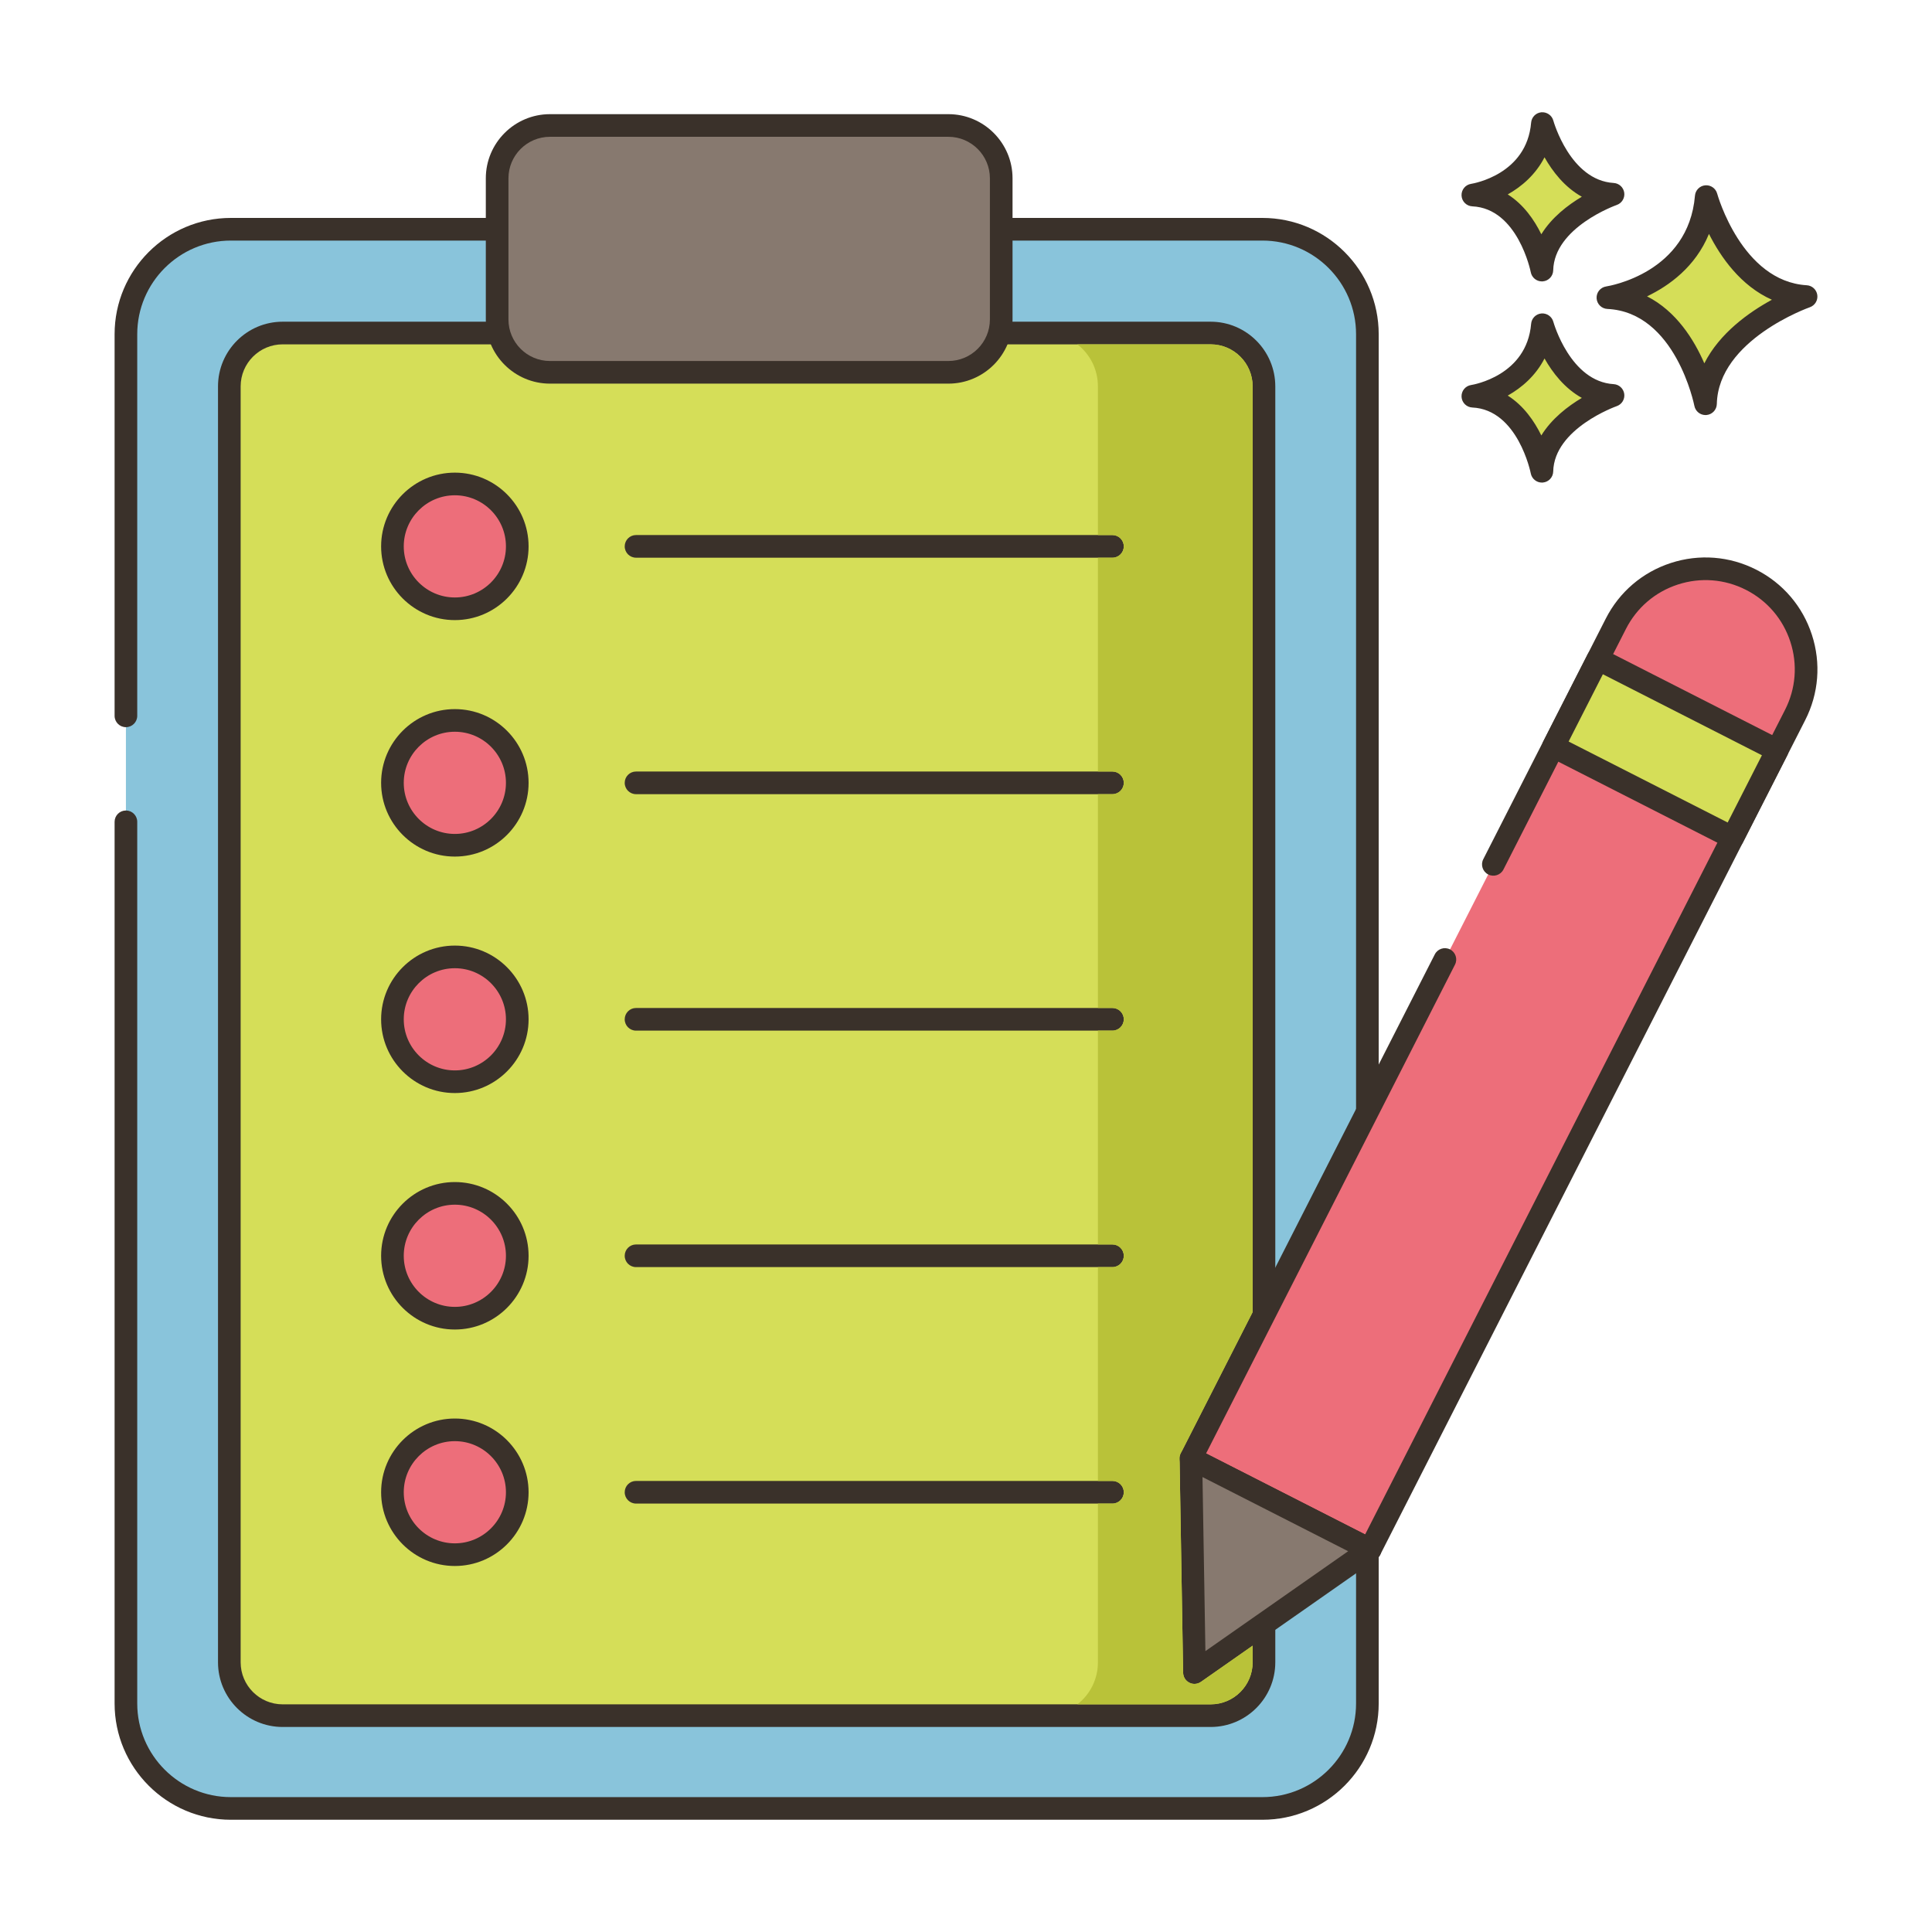 <svg id="Layer_1" enable-background="new 0 0 256 256" height="512" viewBox="0 0 256 256" width="512" xmlns="http://www.w3.org/2000/svg"><path d="m226.086 26.05c-.974 11.564-13.031 13.389-13.031 13.389 10.352.487 12.932 14.059 12.932 14.059.221-9.677 13.328-14.202 13.328-14.202-9.818-.587-13.229-13.246-13.229-13.246z" fill="#d5de58"/><path d="m239.405 37.798c-8.61-.515-11.839-12.024-11.87-12.14-.191-.702-.854-1.165-1.584-1.102-.725.066-1.298.642-1.359 1.367-.86 10.215-11.319 11.963-11.761 12.032-.763.115-1.313.79-1.273 1.561.04.77.657 1.384 1.428 1.421 9.033.425 11.505 12.719 11.528 12.843.138.711.76 1.217 1.473 1.217.042 0 .084-.001.126-.005.765-.064 1.357-.693 1.375-1.459.193-8.509 12.198-12.777 12.319-12.819.676-.235 1.092-.914.994-1.623s-.682-1.25-1.396-1.293zm-13.573 10.348c-1.357-3.131-3.711-6.909-7.591-8.878 2.932-1.404 6.412-3.914 8.206-8.274 1.552 3.071 4.201 6.881 8.339 8.724-3.01 1.64-6.927 4.406-8.954 8.428z" fill="#3a312a"/><path d="m204.377 43.03c-.689 8.179-9.217 9.47-9.217 9.47 7.322.344 9.147 9.944 9.147 9.944.156-6.844 9.427-10.045 9.427-10.045-6.945-.415-9.357-9.369-9.357-9.369z" fill="#d5de58"/><path d="m213.823 50.902c-5.748-.344-7.961-8.128-7.998-8.263-.19-.703-.872-1.166-1.582-1.103-.726.065-1.3.642-1.361 1.368-.579 6.87-7.651 8.066-7.947 8.113-.763.115-1.313.79-1.273 1.561.04.77.657 1.384 1.428 1.421 6.039.284 7.729 8.644 7.744 8.726.136.712.759 1.22 1.473 1.22.041 0 .083-.001.125-.005.765-.063 1.358-.694 1.376-1.461.13-5.709 8.336-8.634 8.416-8.662.677-.234 1.094-.913.997-1.622-.099-.709-.684-1.25-1.398-1.293zm-9.59 6.796c-.924-1.886-2.341-3.948-4.45-5.281 1.857-1.042 3.7-2.631 4.874-4.918 1.058 1.874 2.656 3.956 4.944 5.225-1.85 1.102-3.991 2.741-5.368 4.974z" fill="#3a312a"/><path d="m204.377 16.373c-.689 8.179-9.217 9.471-9.217 9.471 7.322.344 9.147 9.944 9.147 9.944.156-6.845 9.427-10.045 9.427-10.045-6.945-.416-9.357-9.37-9.357-9.37z" fill="#d5de58"/><path d="m213.823 24.245c-5.77-.345-7.977-8.186-7.999-8.265-.189-.702-.867-1.158-1.581-1.102-.726.065-1.3.642-1.361 1.368-.579 6.871-7.651 8.067-7.947 8.114-.763.115-1.313.79-1.273 1.561.04.77.657 1.384 1.428 1.421 6.039.284 7.729 8.644 7.744 8.726.136.712.759 1.22 1.473 1.22.041 0 .083-.001.125-.005.765-.063 1.358-.694 1.376-1.461.13-5.709 8.335-8.633 8.416-8.662.677-.234 1.094-.913.997-1.622-.099-.709-.684-1.25-1.398-1.293zm-9.59 6.796c-.924-1.886-2.341-3.948-4.45-5.281 1.857-1.041 3.7-2.63 4.874-4.917 1.058 1.874 2.656 3.956 4.944 5.225-1.85 1.1-3.991 2.74-5.368 4.973z" fill="#3a312a"/><path d="m167.276 30.377h-136.683c-7.681 0-13.908 6.227-13.908 13.908v181.434c0 7.681 6.227 13.908 13.908 13.908h136.683c7.681 0 13.908-6.227 13.908-13.908v-181.433c.001-7.682-6.226-13.909-13.908-13.909z" fill="#89c4db"/><path d="m167.276 28.877h-136.683c-8.496 0-15.408 6.912-15.408 15.408v50.569c0 .829.672 1.5 1.5 1.5s1.5-.671 1.5-1.5v-50.568c0-6.842 5.566-12.408 12.408-12.408h136.684c6.842 0 12.408 5.566 12.408 12.408v181.434c0 6.842-5.566 12.408-12.408 12.408h-136.684c-6.842 0-12.408-5.566-12.408-12.408v-116.824c0-.829-.672-1.5-1.5-1.5s-1.5.671-1.5 1.5v116.824c0 8.496 6.912 15.408 15.408 15.408h136.684c8.496 0 15.408-6.912 15.408-15.408v-181.434c0-8.496-6.913-15.409-15.409-15.409z" fill="#3a312a"/><path d="m160.415 44.127h-122.961c-3.904 0-7.068 3.165-7.068 7.068v169.07c0 3.904 3.164 7.068 7.068 7.068h122.961c3.904 0 7.068-3.164 7.068-7.068v-169.07c0-3.903-3.164-7.068-7.068-7.068z" fill="#d5de58"/><path d="m160.415 42.627h-122.961c-4.724 0-8.567 3.844-8.567 8.568v169.07c0 4.724 3.844 8.568 8.567 8.568h122.961c4.725 0 8.568-3.844 8.568-8.568v-169.07c0-4.724-3.843-8.568-8.568-8.568zm5.568 177.639c0 3.07-2.498 5.568-5.568 5.568h-122.961c-3.07 0-5.567-2.498-5.567-5.568v-169.071c0-3.07 2.497-5.568 5.567-5.568h122.961c3.07 0 5.568 2.498 5.568 5.568z" fill="#3a312a"/><path d="m125.665 16.627h-52.79c-3.867 0-7.002 3.135-7.002 7.002v18.702c0 3.867 3.135 7.002 7.002 7.002h52.79c3.867 0 7.002-3.135 7.002-7.002v-18.702c0-3.867-3.135-7.002-7.002-7.002z" fill="#87796f"/><path d="m125.665 15.127h-52.79c-4.688 0-8.502 3.814-8.502 8.502v18.702c0 4.688 3.813 8.502 8.502 8.502h52.79c4.688 0 8.502-3.814 8.502-8.502v-18.702c0-4.688-3.813-8.502-8.502-8.502zm5.502 27.205c0 3.034-2.468 5.502-5.502 5.502h-52.79c-3.034 0-5.502-2.468-5.502-5.502v-18.703c0-3.034 2.468-5.502 5.502-5.502h52.79c3.034 0 5.502 2.468 5.502 5.502z" fill="#3a312a"/><path d="m232.033 76.821c-6.558-3.34-14.582-.73-17.922 5.828l-16.235 31.883-6.418 12.604-33.665 66.111 23.75 12.094 56.318-110.598c3.34-6.558.731-14.582-5.828-17.922z" fill="#ed6e7a"/><path d="m240.086 84.111c-1.225-3.766-3.843-6.83-7.372-8.626s-7.547-2.111-11.313-.888c-3.766 1.225-6.83 3.842-8.627 7.372l-16.234 31.883c-.376.738-.082 1.642.656 2.018.735.375 1.642.083 2.018-.656l16.234-31.883c1.434-2.815 3.877-4.903 6.881-5.88 3.005-.975 6.209-.725 9.023.708 2.815 1.433 4.903 3.877 5.88 6.881.978 3.004.726 6.208-.708 9.023l-55.638 109.262-21.076-10.733 32.984-64.774c.376-.738.082-1.642-.656-2.018-.736-.374-1.642-.083-2.018.656l-33.665 66.111c-.181.354-.213.766-.09 1.145s.392.692.746.873l23.75 12.094c.218.111.45.164.68.164.546 0 1.073-.3 1.338-.82l56.318-110.599c1.798-3.529 2.114-7.547.889-11.313z" fill="#3a312a"/><path d="m214.157 85.839h13.001v26.651h-13.001z" fill="#d5de58" transform="matrix(.454 -.891 .891 .454 32.16 250.796)"/><path d="m236.162 98.082-23.749-12.093c-.355-.18-.767-.213-1.145-.089-.378.123-.692.391-.873.746l-5.899 11.585c-.376.738-.082 1.642.656 2.018l23.749 12.093c.213.108.446.163.681.163.156 0 .313-.024.464-.074.378-.123.692-.391.873-.746l5.899-11.585c.376-.739.082-1.642-.656-2.018zm-7.236 10.905-21.075-10.732 4.538-8.912 21.075 10.732z" fill="#3a312a"/><path d="m157.796 193.249.475 28.378 23.274-16.284z" fill="#87796f"/><path d="m182.226 204.006-23.749-12.094c-.469-.239-1.027-.215-1.476.064-.446.279-.714.771-.705 1.297l.475 28.378c.01.555.324 1.059.818 1.311.215.11.448.164.682.164.302 0 .604-.091.86-.271l23.274-16.285c.431-.302.673-.808.636-1.333-.036-.524-.346-.992-.815-1.231zm-22.503 14.774-.386-23.063 19.301 9.829z" fill="#3a312a"/><path d="m147.405 70.897h-63.128c-.828 0-1.5.671-1.5 1.5s.672 1.5 1.5 1.5h63.128c.828 0 1.5-.671 1.5-1.5s-.672-1.5-1.5-1.5z" fill="#3a312a"/><path d="m60.27 64.127c-4.567 0-8.27 3.703-8.27 8.27s3.703 8.27 8.27 8.27 8.27-3.703 8.27-8.27-3.703-8.27-8.27-8.27z" fill="#ed6e7a"/><path d="m60.27 62.627c-5.387 0-9.77 4.383-9.77 9.77s4.383 9.77 9.77 9.77 9.77-4.383 9.77-9.77c-.001-5.387-4.384-9.77-9.77-9.77zm0 16.54c-3.732 0-6.77-3.037-6.77-6.77s3.037-6.77 6.77-6.77 6.77 3.037 6.77 6.77-3.038 6.77-6.77 6.77z" fill="#3a312a"/><path d="m147.405 102.231h-63.128c-.828 0-1.5.671-1.5 1.5s.672 1.5 1.5 1.5h63.128c.828 0 1.5-.671 1.5-1.5s-.672-1.5-1.5-1.5z" fill="#3a312a"/><path d="m60.27 95.461c-4.567 0-8.27 3.703-8.27 8.27s3.703 8.27 8.27 8.27 8.27-3.702 8.27-8.27c-.001-4.567-3.703-8.27-8.27-8.27z" fill="#ed6e7a"/><path d="m60.27 93.961c-5.387 0-9.77 4.383-9.77 9.77s4.383 9.77 9.77 9.77 9.77-4.383 9.77-9.77c-.001-5.387-4.384-9.77-9.77-9.77zm0 16.539c-3.732 0-6.77-3.037-6.77-6.77s3.037-6.77 6.77-6.77 6.77 3.037 6.77 6.77-3.038 6.77-6.77 6.77z" fill="#3a312a"/><path d="m147.405 133.564h-63.128c-.828 0-1.5.671-1.5 1.5s.672 1.5 1.5 1.5h63.128c.828 0 1.5-.671 1.5-1.5s-.672-1.5-1.5-1.5z" fill="#3a312a"/><path d="m60.27 126.795c-4.567 0-8.27 3.702-8.27 8.27 0 4.567 3.703 8.27 8.27 8.27s8.27-3.702 8.27-8.27c-.001-4.568-3.703-8.27-8.27-8.27z" fill="#ed6e7a"/><path d="m60.27 125.295c-5.387 0-9.77 4.383-9.77 9.77s4.383 9.77 9.77 9.77 9.77-4.383 9.77-9.77-4.384-9.77-9.77-9.77zm0 16.539c-3.732 0-6.77-3.037-6.77-6.77s3.037-6.77 6.77-6.77 6.77 3.037 6.77 6.77-3.038 6.77-6.77 6.77z" fill="#3a312a"/><path d="m147.405 164.898h-63.128c-.828 0-1.5.671-1.5 1.5s.672 1.5 1.5 1.5h63.128c.828 0 1.5-.671 1.5-1.5s-.672-1.5-1.5-1.5z" fill="#3a312a"/><path d="m60.27 158.128c-4.567 0-8.27 3.702-8.27 8.27 0 4.567 3.703 8.27 8.27 8.27s8.27-3.702 8.27-8.27c-.001-4.567-3.703-8.27-8.27-8.27z" fill="#ed6e7a"/><path d="m60.27 156.628c-5.387 0-9.77 4.383-9.77 9.77s4.383 9.77 9.77 9.77 9.77-4.383 9.77-9.77-4.384-9.77-9.77-9.77zm0 16.539c-3.732 0-6.77-3.037-6.77-6.77s3.037-6.77 6.77-6.77 6.77 3.037 6.77 6.77-3.038 6.77-6.77 6.77z" fill="#3a312a"/><path d="m147.405 196.231h-63.128c-.828 0-1.5.671-1.5 1.5s.672 1.5 1.5 1.5h63.128c.828 0 1.5-.671 1.5-1.5s-.672-1.5-1.5-1.5z" fill="#3a312a"/><path d="m60.27 189.462c-4.567 0-8.27 3.702-8.27 8.27 0 4.567 3.703 8.27 8.27 8.27s8.27-3.702 8.27-8.27c-.001-4.568-3.703-8.27-8.27-8.27z" fill="#ed6e7a"/><path d="m60.27 187.962c-5.387 0-9.77 4.383-9.77 9.77s4.383 9.77 9.77 9.77 9.77-4.383 9.77-9.77c-.001-5.387-4.384-9.77-9.77-9.77zm0 16.539c-3.732 0-6.77-3.037-6.77-6.77s3.037-6.77 6.77-6.77 6.77 3.037 6.77 6.77-3.038 6.77-6.77 6.77z" fill="#3a312a"/><path d="m156.34 192.9s0-.01 0-.02c.03-.1.06-.21.12-.31l9.52-18.71v-122.66c0-3.08-2.49-5.57-5.56-5.57h-17.66c1.66 1.29 2.72 3.3 2.72 5.57v19.7h1.93c.82 0 1.5.67 1.5 1.5s-.68 1.5-1.5 1.5h-1.93v28.33h1.93c.82 0 1.5.67 1.5 1.5s-.68 1.5-1.5 1.5h-1.93v28.33h1.93c.82 0 1.5.68 1.5 1.5 0 .83-.68 1.5-1.5 1.5h-1.93v28.34h1.93c.82 0 1.5.67 1.5 1.5s-.68 1.5-1.5 1.5h-1.93v28.33h1.93c.82 0 1.5.67 1.5 1.5s-.68 1.5-1.5 1.5h-1.93v21.04c0 2.26-1.06 4.27-2.72 5.56h17.66c3.07 0 5.56-2.49 5.56-5.56v-2.21l-6.85 4.8c-.26.18-.56.27-.86.27-.23 0-.47-.06-.68-.17-.5-.25-.81-.75-.82-1.31l-.47-28.38v-.03c0-.11.01-.23.04-.34z" fill="#b9c239"/></svg>